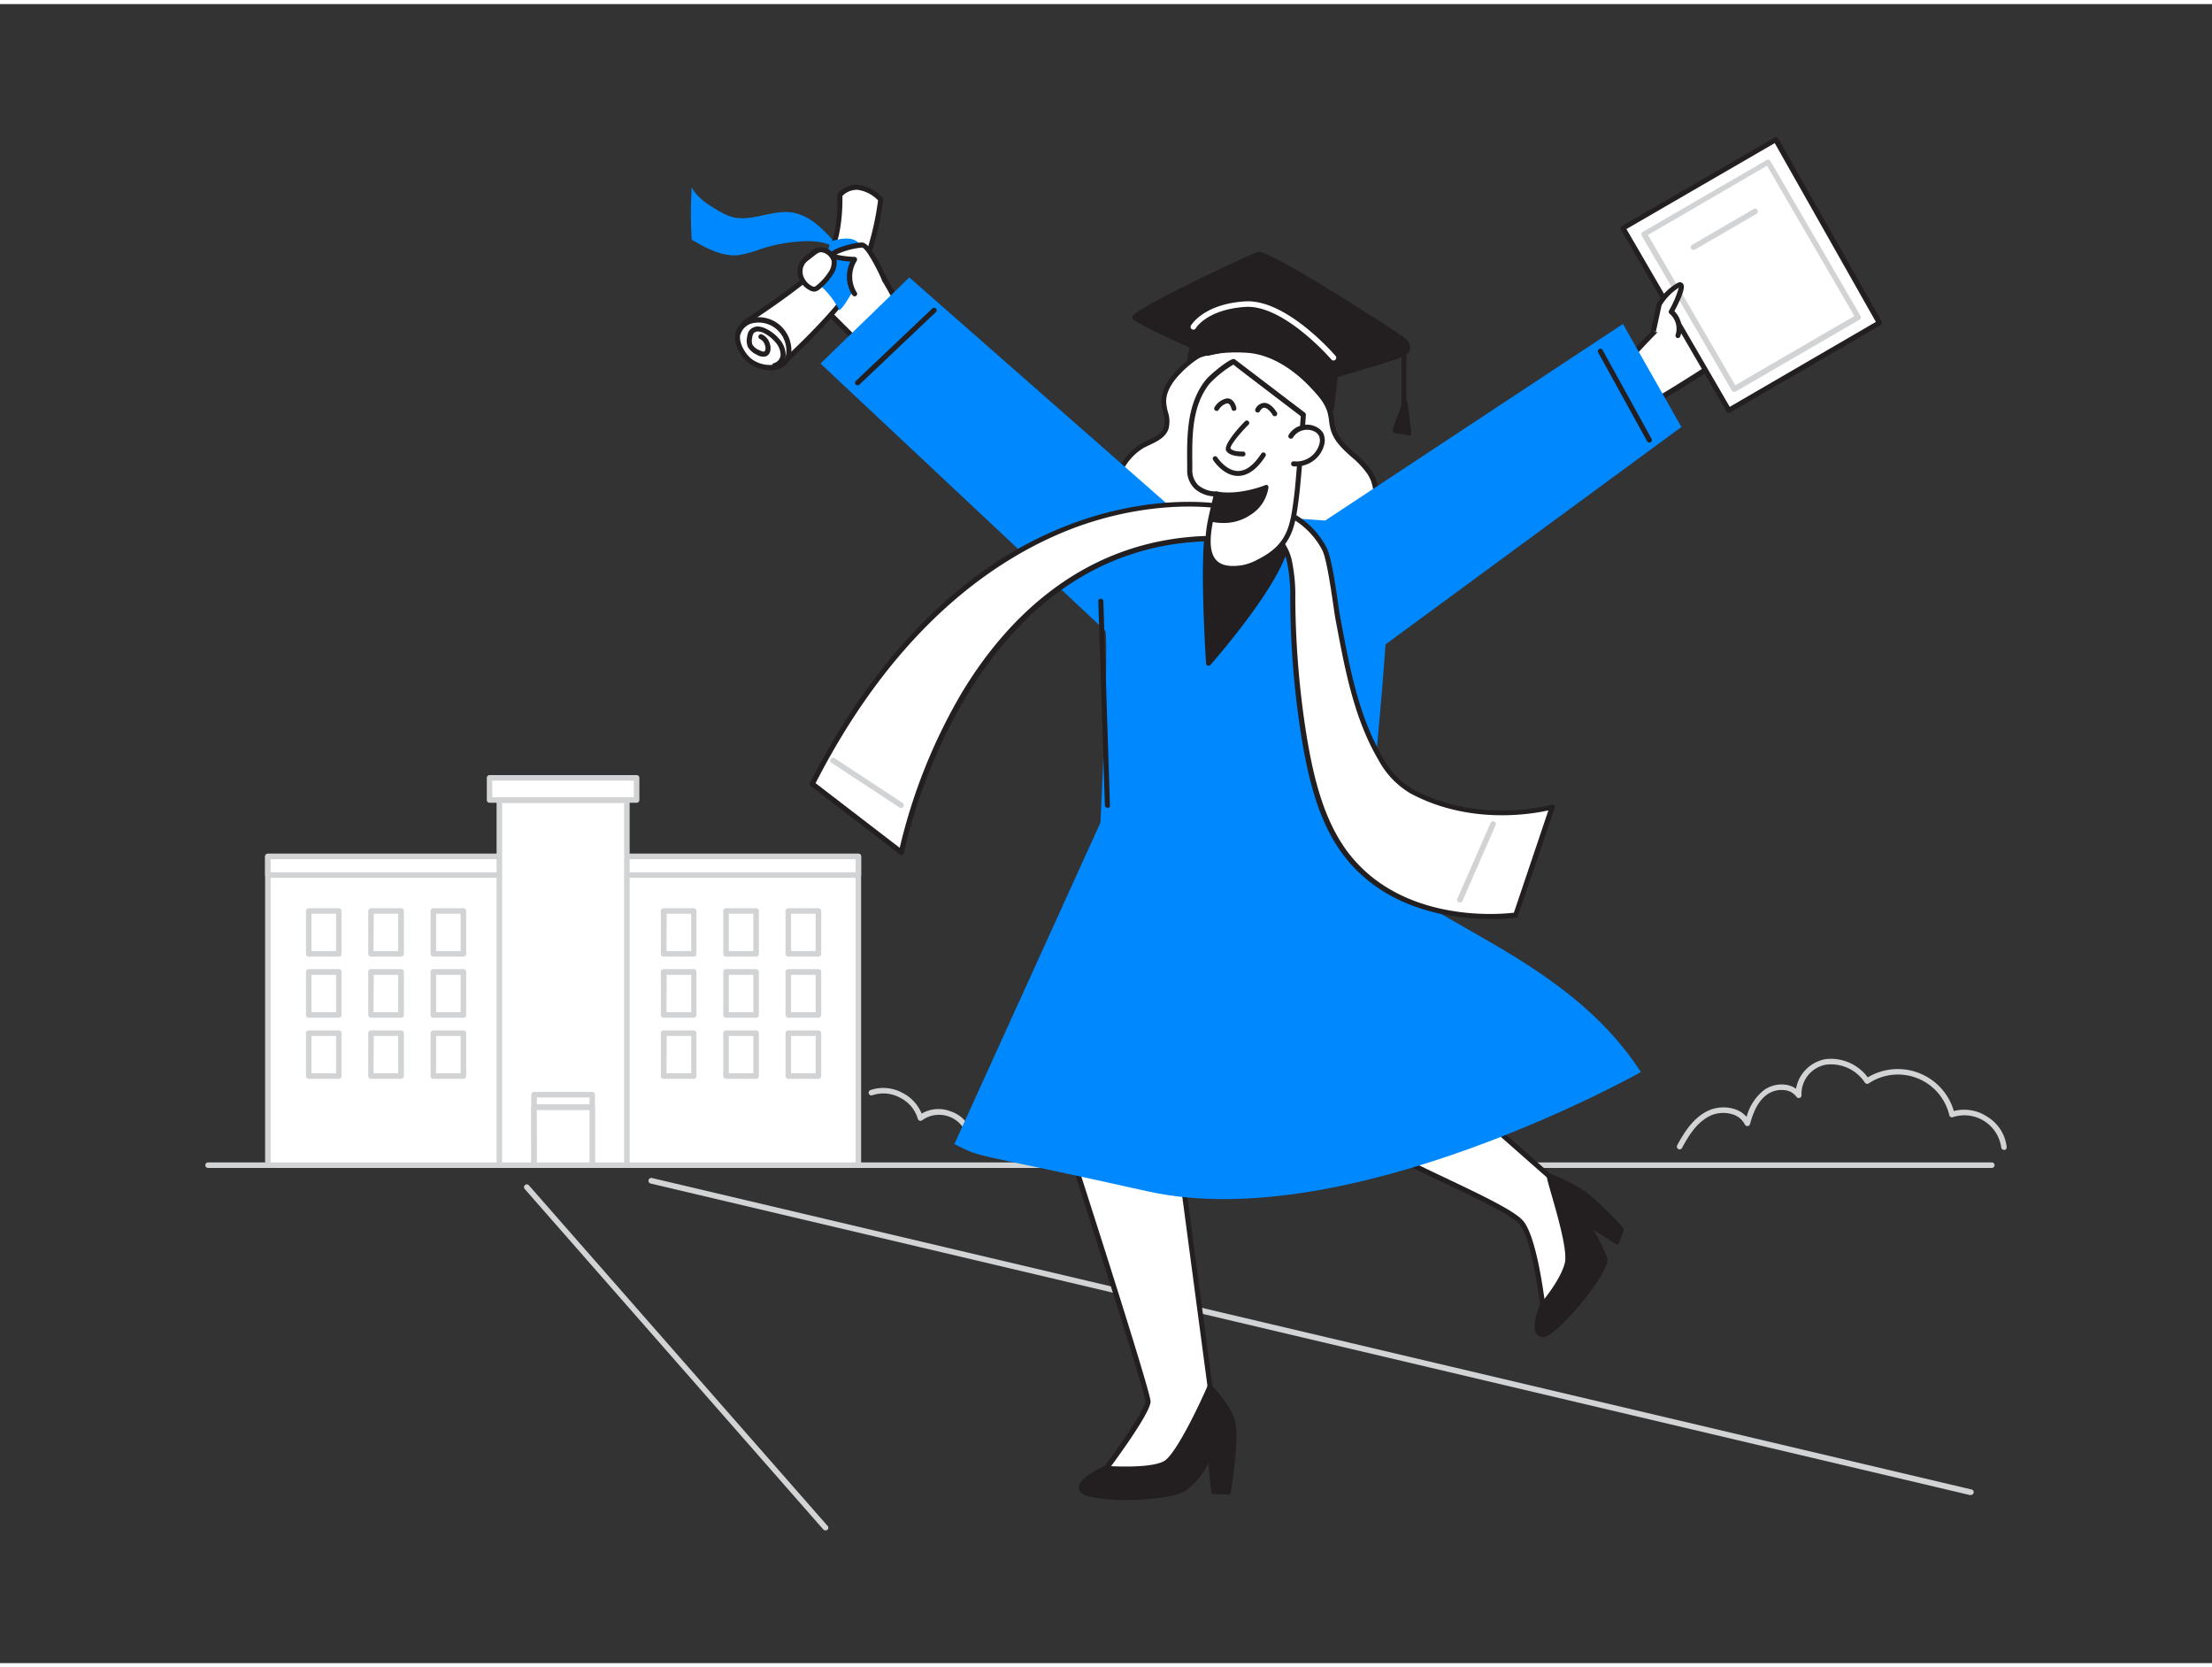 <svg xmlns="http://www.w3.org/2000/svg" viewBox="0 0 400 300" width="406" height="306" class="illustration styles_illustrationTablet__1DWOa"><rect x="0" y="0" width="400" height="300" fill="#333333" stroke="none"/><g id="_97_graduation" data-name="#97_graduation"><path d="M360.18,210.46H37.63a.5.5,0,0,1-.5-.5.5.5,0,0,1,.5-.5H360.18a.5.5,0,0,1,.5.5A.51.51,0,0,1,360.18,210.46Z" fill="#d1d3d4"></path><rect x="48.44" y="154.14" width="106.78" height="55.82" fill="#fff"></rect><path d="M155.22,210.46H48.44a.5.5,0,0,1-.5-.5V154.14a.5.5,0,0,1,.5-.5H155.22a.5.5,0,0,1,.5.5V210A.5.5,0,0,1,155.22,210.46Zm-106.28-1H154.72V154.64H48.94Z" fill="#d1d3d4"></path><rect x="48.44" y="154.14" width="106.78" height="3.38" fill="#fff"></rect><path d="M155.22,158H48.44a.5.5,0,0,1-.5-.5v-3.37a.5.5,0,0,1,.5-.5H155.22a.5.5,0,0,1,.5.5v3.37A.5.5,0,0,1,155.22,158ZM48.94,157H154.72v-2.37H48.94Z" fill="#d1d3d4"></path><rect x="90.3" y="143.93" width="23.07" height="66.03" fill="#fff"></rect><path d="M113.36,210.46H90.3a.5.5,0,0,1-.5-.5v-66a.5.5,0,0,1,.5-.5h23.06a.5.5,0,0,1,.5.5v66A.5.5,0,0,1,113.36,210.46Zm-22.56-1h22.06v-65H90.8Z" fill="#d1d3d4"></path><rect x="88.53" y="139.88" width="26.59" height="4.05" fill="#fff"></rect><path d="M115.12,144.42H88.53a.5.5,0,0,1-.5-.5v-4a.5.5,0,0,1,.5-.5h26.59a.5.5,0,0,1,.5.5v4A.5.5,0,0,1,115.12,144.42Zm-26.09-1h25.59v-3H89Z" fill="#d1d3d4"></path><rect x="96.57" y="197.21" width="10.51" height="12.74" fill="#fff"></rect><path d="M107.09,210.46H96.57a.51.51,0,0,1-.5-.5V197.21a.51.51,0,0,1,.5-.5h10.52a.51.51,0,0,1,.5.5V210A.51.51,0,0,1,107.09,210.46Zm-10-1h9.52V197.71H97.07Z" fill="#d1d3d4"></path><rect x="96.57" y="199.45" width="10.51" height="10.51" fill="#fff"></rect><path d="M107.09,210.46H96.57a.51.51,0,0,1-.5-.5V199.45a.5.5,0,0,1,.5-.5h10.52a.5.5,0,0,1,.5.5V210A.51.51,0,0,1,107.09,210.46Zm-10-1h9.52V200H97.07Z" fill="#d1d3d4"></path><rect x="55.83" y="163.99" width="5.44" height="7.75" fill="#fff"></rect><path d="M61.27,172.24H55.83a.5.5,0,0,1-.5-.5V164a.5.5,0,0,1,.5-.5h5.44a.5.5,0,0,1,.5.5v7.75A.5.5,0,0,1,61.27,172.24Zm-4.94-1h4.44v-6.75H56.33Z" fill="#d1d3d4"></path><rect x="67.09" y="163.99" width="5.44" height="7.75" fill="#fff"></rect><path d="M72.54,172.24H67.09a.51.51,0,0,1-.5-.5V164a.5.5,0,0,1,.5-.5h5.45a.5.5,0,0,1,.5.5v7.75A.51.51,0,0,1,72.54,172.24Zm-5-1H72v-6.75H67.59Z" fill="#d1d3d4"></path><rect x="78.36" y="163.99" width="5.44" height="7.75" fill="#fff"></rect><path d="M83.8,172.24H78.36a.5.5,0,0,1-.5-.5V164a.5.5,0,0,1,.5-.5H83.8a.5.5,0,0,1,.5.5v7.75A.5.5,0,0,1,83.8,172.24Zm-4.94-1H83.3v-6.75H78.86Z" fill="#d1d3d4"></path><rect x="55.83" y="175.04" width="5.44" height="7.75" fill="#fff"></rect><path d="M61.27,183.29H55.83a.5.5,0,0,1-.5-.5V175a.5.5,0,0,1,.5-.5h5.44a.5.5,0,0,1,.5.5v7.75A.5.5,0,0,1,61.27,183.29Zm-4.94-1h4.44v-6.75H56.33Z" fill="#d1d3d4"></path><rect x="67.09" y="175.04" width="5.44" height="7.75" fill="#fff"></rect><path d="M72.54,183.29H67.09a.51.51,0,0,1-.5-.5V175a.5.5,0,0,1,.5-.5h5.45a.5.5,0,0,1,.5.5v7.75A.51.51,0,0,1,72.54,183.29Zm-5-1H72v-6.75H67.59Z" fill="#d1d3d4"></path><rect x="78.36" y="175.04" width="5.44" height="7.75" fill="#fff"></rect><path d="M83.8,183.29H78.36a.5.5,0,0,1-.5-.5V175a.5.5,0,0,1,.5-.5H83.8a.5.5,0,0,1,.5.5v7.75A.5.5,0,0,1,83.8,183.29Zm-4.94-1H83.3v-6.75H78.86Z" fill="#d1d3d4"></path><rect x="55.83" y="186.09" width="5.44" height="7.75" fill="#fff"></rect><path d="M61.27,194.34H55.83a.5.5,0,0,1-.5-.5v-7.75a.5.5,0,0,1,.5-.5h5.44a.5.5,0,0,1,.5.5v7.75A.5.5,0,0,1,61.27,194.34Zm-4.94-1h4.44v-6.75H56.33Z" fill="#d1d3d4"></path><rect x="67.09" y="186.09" width="5.44" height="7.75" fill="#fff"></rect><path d="M72.54,194.34H67.09a.51.51,0,0,1-.5-.5v-7.75a.5.5,0,0,1,.5-.5h5.45a.5.5,0,0,1,.5.5v7.75A.51.51,0,0,1,72.54,194.34Zm-5-1H72v-6.75H67.59Z" fill="#d1d3d4"></path><rect x="78.36" y="186.09" width="5.44" height="7.75" fill="#fff"></rect><path d="M83.8,194.34H78.36a.5.5,0,0,1-.5-.5v-7.75a.5.5,0,0,1,.5-.5H83.8a.5.5,0,0,1,.5.5v7.75A.5.5,0,0,1,83.8,194.34Zm-4.94-1H83.3v-6.75H78.86Z" fill="#d1d3d4"></path><rect x="120.03" y="163.99" width="5.44" height="7.75" fill="#fff"></rect><path d="M125.47,172.24H120a.5.5,0,0,1-.5-.5V164a.5.5,0,0,1,.5-.5h5.44a.5.5,0,0,1,.5.5v7.75A.5.5,0,0,1,125.47,172.24Zm-4.94-1H125v-6.75h-4.44Z" fill="#d1d3d4"></path><rect x="131.29" y="163.99" width="5.44" height="7.75" fill="#fff"></rect><path d="M136.73,172.24h-5.44a.5.5,0,0,1-.5-.5V164a.5.5,0,0,1,.5-.5h5.44a.5.5,0,0,1,.5.5v7.75A.5.5,0,0,1,136.73,172.24Zm-4.94-1h4.44v-6.75h-4.44Z" fill="#d1d3d4"></path><rect x="142.55" y="163.99" width="5.44" height="7.75" fill="#fff"></rect><path d="M148,172.24h-5.45a.51.51,0,0,1-.5-.5V164a.5.5,0,0,1,.5-.5H148a.5.5,0,0,1,.5.5v7.75A.51.51,0,0,1,148,172.24Zm-4.95-1h4.45v-6.75h-4.45Z" fill="#d1d3d4"></path><rect x="120.03" y="175.04" width="5.44" height="7.75" fill="#fff"></rect><path d="M125.47,183.29H120a.5.5,0,0,1-.5-.5V175a.5.5,0,0,1,.5-.5h5.44a.5.5,0,0,1,.5.5v7.75A.5.5,0,0,1,125.47,183.29Zm-4.94-1H125v-6.75h-4.44Z" fill="#d1d3d4"></path><rect x="131.29" y="175.04" width="5.44" height="7.75" fill="#fff"></rect><path d="M136.73,183.29h-5.44a.5.5,0,0,1-.5-.5V175a.5.5,0,0,1,.5-.5h5.44a.5.5,0,0,1,.5.5v7.75A.5.5,0,0,1,136.73,183.29Zm-4.94-1h4.44v-6.75h-4.44Z" fill="#d1d3d4"></path><rect x="142.55" y="175.04" width="5.44" height="7.75" fill="#fff"></rect><path d="M148,183.29h-5.45a.51.51,0,0,1-.5-.5V175a.5.5,0,0,1,.5-.5H148a.5.5,0,0,1,.5.5v7.75A.51.51,0,0,1,148,183.29Zm-4.95-1h4.45v-6.75h-4.45Z" fill="#d1d3d4"></path><rect x="120.03" y="186.09" width="5.44" height="7.75" fill="#fff"></rect><path d="M125.47,194.34H120a.5.5,0,0,1-.5-.5v-7.75a.5.5,0,0,1,.5-.5h5.44a.5.5,0,0,1,.5.5v7.75A.5.5,0,0,1,125.47,194.34Zm-4.94-1H125v-6.75h-4.44Z" fill="#d1d3d4"></path><rect x="131.29" y="186.09" width="5.44" height="7.75" fill="#fff"></rect><path d="M136.73,194.34h-5.44a.5.5,0,0,1-.5-.5v-7.75a.5.5,0,0,1,.5-.5h5.44a.5.5,0,0,1,.5.5v7.75A.5.5,0,0,1,136.73,194.34Zm-4.94-1h4.44v-6.75h-4.44Z" fill="#d1d3d4"></path><rect x="142.55" y="186.09" width="5.44" height="7.75" fill="#fff"></rect><path d="M148,194.34h-5.45a.51.51,0,0,1-.5-.5v-7.75a.5.5,0,0,1,.5-.5H148a.5.5,0,0,1,.5.5v7.75A.51.51,0,0,1,148,194.34Zm-4.95-1h4.45v-6.75h-4.45Z" fill="#d1d3d4"></path><path d="M175.36,205.16a.49.49,0,0,1-.49-.42,5.23,5.23,0,0,0-8.09-2.92.5.5,0,0,1-.47.1.52.52,0,0,1-.34-.34,6.18,6.18,0,0,0-3.21-3.82,6.25,6.25,0,0,0-5-.45.5.5,0,1,1-.34-.94,7.21,7.21,0,0,1,5.77.51,7.32,7.32,0,0,1,3.48,3.75,6,6,0,0,1,5.22-.41,5.79,5.79,0,0,1,3.92,4.36.51.51,0,0,1-.41.58Z" fill="#d1d3d4"></path><path d="M362.37,207.18a.5.5,0,0,1-.49-.46,6.73,6.73,0,0,0-8.71-5.46.49.49,0,0,1-.41,0,.54.54,0,0,1-.26-.33,9.54,9.54,0,0,0-14.58-5.76.51.51,0,0,1-.69-.14,7.32,7.32,0,0,0-6.92-3.26,5.37,5.37,0,0,0-4.54,5.5.5.5,0,0,1-.91.33,3,3,0,0,0-2-1.19,4.54,4.54,0,0,0-3.28.75c-1.42,1-2.41,2.71-3.12,5.36a.51.51,0,0,1-.44.37.52.52,0,0,1-.5-.29,3.59,3.59,0,0,0-2.15-1.81,5.62,5.62,0,0,0-4.2.28c-2.29,1.14-3.76,3.45-5,5.76a.5.5,0,0,1-.68.21.51.51,0,0,1-.2-.68c1.33-2.46,2.91-4.92,5.45-6.18a6.64,6.64,0,0,1,5-.34,4.77,4.77,0,0,1,2.1,1.38,9.12,9.12,0,0,1,3.2-4.88,5.5,5.5,0,0,1,4-.91,4.27,4.27,0,0,1,1.74.71,6.57,6.57,0,0,1,5.36-5.36,8.29,8.29,0,0,1,7.61,3.3,10.56,10.56,0,0,1,15.57,6.09,7.47,7.47,0,0,1,6,1,7.36,7.36,0,0,1,3.55,5.51.5.5,0,0,1-.46.54Z" fill="#d1d3d4"></path><path d="M149.26,276a.52.52,0,0,1-.38-.17l-54-61.57a.5.5,0,0,1,.76-.66l54,61.57a.49.49,0,0,1,0,.7A.48.48,0,0,1,149.26,276Z" fill="#d1d3d4"></path><path d="M356.35,269.61h-.12L117.66,213.28a.5.5,0,1,1,.23-1l238.57,56.31a.5.5,0,0,1-.11,1Z" fill="#d1d3d4"></path><path d="M294.28,64.52s8.91-10.23,13-11.93,9,6.09,8.53,7.87-17.58,11.93-17.58,11.93Z" fill="#fff"></path><path d="M298.25,72.85l-.12,0a.42.42,0,0,1-.28-.24l-4-7.86a.47.47,0,0,1,.06-.51c.37-.42,9-10.33,13.2-12,1.56-.65,3.34-.17,5.15,1.4,2.29,2,4.35,5.57,4,7-.45,1.81-13.73,9.81-17.78,12.21A.51.51,0,0,1,298.25,72.85Zm-3.42-8.26,3.61,7.16c8.12-4.84,16.59-10.36,16.95-11.41.2-.8-1.36-4.06-3.71-6.08-1.07-.92-2.66-1.89-4.2-1.25C303.85,54.51,296.17,63.07,294.83,64.59Z" fill="#231f20"></path><path d="M151,43.1c-2.16-2.39-4.57-4.92-7.75-5.41-3.68-.56-7.47,1.81-11,.77a11.72,11.72,0,0,1-2.71-1.32c-1.72-1-3.5-2.2-4.46-4a78.73,78.73,0,0,0,0,9.47c2.61,1.51,5.44,3.08,8.45,2.79a19.47,19.47,0,0,0,4-1.1,29.07,29.07,0,0,1,7.94-1.42c2.6-.1,5.61.37,7,2.6a2.82,2.82,0,0,0,.33-1.33" fill="#0088ff"></path><path d="M148.37,54.35l8.31,8.26s7.47-5.54,7.39-5.55-4.58-8.31-6.36-10.91-9.54-1.1-10.25,1S148.37,54.35,148.37,54.35Z" fill="#fff"></path><path d="M156.68,63.07a.42.42,0,0,1-.32-.13l-8.31-8.27a.42.42,0,0,1-.11-.18c-.07-.21-1.67-5.18-.91-7.44.45-1.37,2.88-2.29,5.08-2.61,1.07-.15,4.64-.48,6,1.45s3.7,6.2,5.18,8.84c.56,1,1.05,1.87,1.16,2a.38.38,0,0,1,.09.18c.09.36.09.36-7.56,6A.46.46,0,0,1,156.68,63.07Zm-7.91-9L156.72,62c2.44-1.81,5.78-4.29,6.76-5-.2-.34-.51-.89-1-1.78-1.48-2.63-3.94-7-5.14-8.77-.68-1-2.68-1.4-5.09-1.06-2.17.31-4.08,1.18-4.35,2C147.36,48.94,148.32,52.66,148.77,54.1Z" fill="#231f20"></path><path d="M232.56,193.53s2.67,5.19,12.78,11.12,27,12.53,29.74,15.65,4.12,16.87,4.12,16.87,6.37-6.1,6.54-8.48-3.49-14.91-3.49-14.91l-36.78-32.43Z" fill="#fff"></path><path d="M279.2,237.63a.45.45,0,0,1-.16,0,.47.47,0,0,1-.3-.38c0-.14-1.44-13.65-4-16.63-1.45-1.67-7.61-4.6-14.12-7.69-5.18-2.46-11.05-5.25-15.5-7.86-10.11-5.92-12.85-11.08-13-11.3a.46.46,0,0,1,.1-.54L245.15,181a.46.46,0,0,1,.62,0l36.78,32.44a.41.41,0,0,1,.14.21c.15.52,3.69,12.64,3.51,15.07s-6,8.14-6.69,8.78A.46.46,0,0,1,279.2,237.63Zm-46.06-44c.73,1.16,3.92,5.65,12.43,10.63,4.42,2.59,10.27,5.37,15.43,7.82,6.89,3.27,12.85,6.1,14.42,7.93,2.37,2.74,3.75,13,4.13,16.19,2-2,5.62-5.93,5.74-7.53.13-1.86-2.4-11.06-3.44-14.62L245.48,182Z" fill="#231f20"></path><path d="M280.17,211.94c-.22.56,4.05,12.5,3.23,15.81s-4.43,7.48-4.43,7.48-2.18,4.76-.2,5.39,12.06-11.53,11.44-13.77-3.57-6.69-3.57-6.69l5.73,3.66.83-2.19s-4.64-5.22-7.47-7A28.89,28.89,0,0,0,280.17,211.94Z" fill="#231f20"></path><path d="M278.93,241.09a.84.84,0,0,1-.29-.05,1.47,1.47,0,0,1-.94-.85c-.71-1.6.7-4.79.86-5.14a.41.41,0,0,1,.07-.11s3.55-4.13,4.34-7.3c.53-2.15-1.3-8.49-2.39-12.28-.84-2.9-.93-3.3-.83-3.58a.45.45,0,0,1,.55-.26,28.56,28.56,0,0,1,5.66,2.73c2.85,1.8,7.38,6.87,7.57,7.08a.44.44,0,0,1,.08.45l-.83,2.2a.44.44,0,0,1-.65.21l-4.06-2.59a25.94,25.94,0,0,1,2.57,5.14c.55,2-5.07,9-8.2,12C280.44,240.69,279.47,241.09,278.93,241.09Zm.41-5.62c-.41.92-1.29,3.33-.84,4.36a.63.63,0,0,0,.4.37c.16.06,1-.22,2.93-2.08,3.83-3.69,8.29-9.94,8-11.15-.6-2.14-3.49-6.52-3.52-6.57a.44.44,0,0,1,.61-.61l5.27,3.37.54-1.44c-.87-1-4.76-5.18-7.2-6.72a28.57,28.57,0,0,0-4.77-2.38c.16.61.43,1.56.7,2.5,1.19,4.12,3,10.35,2.4,12.74C283,231.07,279.77,235,279.34,235.47Z" fill="#231f20"></path><path d="M191.18,200s16.43,50.75,16.43,52.72-8.21,13-8.21,13,10,.79,13.13-2.16,6.49-12,6.49-12l-8.26-62.16Z" fill="#fff"></path><path d="M202.33,266.25c-1.64,0-2.83-.09-3-.1a.47.47,0,0,1-.38-.27.45.45,0,0,1,.05-.46c3.14-4.21,8.12-11.39,8.12-12.71,0-1.52-9.83-32.27-16.4-52.58a.45.45,0,0,1,.22-.54L210.54,189a.48.48,0,0,1,.42,0,.45.45,0,0,1,.25.35l8.26,62.16a.42.42,0,0,1,0,.22c-.13.37-3.41,9.18-6.6,12.17C210.67,265.89,205.6,266.25,202.33,266.25Zm-2.06-1c2.43.11,9.49.21,11.94-2.09,2.86-2.67,5.95-10.7,6.34-11.72l-8.16-61.38-18.66,10.12c2.16,6.66,16.33,50.56,16.33,52.5S202.35,262.46,200.27,265.28Z" fill="#231f20"></path><path d="M218.82,250s-5.34,12.27-8.06,13.79-10.67.93-10.67.93-5.37,2.22-4.38,4,15.34,1.87,18.59-.39a13.63,13.63,0,0,0,4.52-6.3l.69,6.89,2.65.09s1.68-9.83.79-12.78S218.82,250,218.82,250Z" fill="#231f20"></path><path d="M203.7,270.5a31.1,31.1,0,0,1-6.43-.55c-1.09-.25-1.71-.57-2-1a1.37,1.37,0,0,1-.08-1.17c.59-1.7,4.26-3.27,4.68-3.44a.36.36,0,0,1,.2,0c.08,0,7.84.57,10.42-.87,2.13-1.19,6.41-10.21,7.87-13.59a.46.46,0,0,1,.33-.26.44.44,0,0,1,.39.13c.14.13,3.34,3.38,4.24,6.4s-.7,12.58-.77,13a.44.44,0,0,1-.45.36l-2.66-.09a.44.44,0,0,1-.42-.4l-.52-5.15a13.07,13.07,0,0,1-4,4.88C212.78,269.94,208,270.5,203.7,270.5Zm-3.54-5.3c-1.44.61-3.75,1.89-4.09,2.88a.54.54,0,0,0,0,.45s.18.28,1.38.56c3.94.92,14,.7,16.57-1.11a13.26,13.26,0,0,0,4.36-6.06.44.44,0,0,1,.86.09l.65,6.5,1.88.07c.29-1.83,1.49-9.71.74-12.2a17.17,17.17,0,0,0-3.58-5.57c-1.13,2.55-5.48,12-8,13.4C208.3,265.7,201.16,265.26,200.16,265.2Z" fill="#231f20"></path><path d="M248.34,86.07a11.12,11.12,0,0,1-.94,9.17,24.47,24.47,0,0,1-13.26,11,28.94,28.94,0,0,1-12.91,1.48A24.6,24.6,0,0,1,206.29,100a17,17,0,0,1-4.72-10.31c-.19-3.86,1.63-7.92,5-9.78,1.61-.88,3.69-1.45,4.29-3.19.5-1.46-.35-3-.44-4.57-.12-2.1,1.18-4,2.65-5.55,3.42-3.57,7.24-5.37,12.35-4.68,4.67.62,8.65,3.72,11.8,7.06,1.39,1.47,2.83,3,3.32,5,.24,1,.23,2,.5,2.9.93,3.36,4.74,5,6.62,7.93A7.89,7.89,0,0,1,248.34,86.07Z" fill="#fff"></path><path d="M224.41,108.39a24.73,24.73,0,0,1-3.24-.2A25.17,25.17,0,0,1,206,100.26a17.45,17.45,0,0,1-4.85-10.6,11.09,11.09,0,0,1,5.25-10.2c.37-.2.75-.38,1.14-.57,1.31-.62,2.53-1.2,2.94-2.36a4.74,4.74,0,0,0-.16-2.64,10.27,10.27,0,0,1-.3-1.76c-.11-1.88.82-3.87,2.77-5.9,3.78-3.94,7.84-5.47,12.74-4.82,4.06.55,8,2.9,12.08,7.21,1.28,1.36,2.89,3.06,3.42,5.18a12.36,12.36,0,0,1,.24,1.44,10.66,10.66,0,0,0,.26,1.45c.51,1.84,2,3.15,3.5,4.53a16.42,16.42,0,0,1,3.06,3.28,8.81,8.81,0,0,1,.72,1.4h0a11.56,11.56,0,0,1-1,9.56,24.75,24.75,0,0,1-13.51,11.24A31,31,0,0,1,224.41,108.39Zm-1.1-46.21c-3.72,0-6.84,1.49-9.9,4.68-1.77,1.84-2.62,3.6-2.52,5.22a9.61,9.61,0,0,0,.28,1.6,5.42,5.42,0,0,1,.13,3.14c-.53,1.53-2,2.23-3.4,2.9-.38.18-.75.35-1.1.54A10.1,10.1,0,0,0,202,89.61a16.53,16.53,0,0,0,4.6,10,24.28,24.28,0,0,0,14.66,7.63A28.57,28.57,0,0,0,234,105.83,24.19,24.19,0,0,0,247,95a10.61,10.61,0,0,0,.92-8.78,7.74,7.74,0,0,0-.64-1.25,15.94,15.94,0,0,0-2.9-3.09c-1.57-1.41-3.19-2.87-3.77-5a10,10,0,0,1-.28-1.59A11.18,11.18,0,0,0,240.1,74c-.47-1.89-1.92-3.42-3.2-4.78-3.91-4.14-7.68-6.41-11.53-6.92A14.76,14.76,0,0,0,223.31,62.18Z" fill="#231f20"></path><path d="M239.64,93.39l53.84-35.55,10.57,18.63-53.51,39.32s-.57,9.55-3,33.72c-1.45,14.52,33,18.51,49.18,43.61,0,0-52.75,29.71-89.21,21.56-32.76-7.32-29.4-5.77-34.93-8.53L199,148s1.5-30.92.9-34.65L148.37,65l16.06-15.57L212.32,91.5Z" fill="#0088ff"></path><path d="M218.54,119.2s-1.4-21.31.17-25.31a9,9,0,0,1,1.77-3.07,9.16,9.16,0,0,1,4.07-2c1.76-.51,3.71-.94,5.39-.18a5.48,5.48,0,0,1,2.88,4,13.44,13.44,0,0,1-.2,5.09C231.3,104.73,218.54,119.2,218.54,119.2Z" fill="#231f20"></path><path d="M218.54,119.64l-.14,0a.44.44,0,0,1-.3-.39c-.06-.87-1.39-21.45.2-25.5a7.44,7.44,0,0,1,6.13-5.36c1.91-.55,3.92-1,5.69-.17a5.9,5.9,0,0,1,3.13,4.31,13.67,13.67,0,0,1-.2,5.26c-1.32,7.08-13.66,21.13-14.18,21.72A.44.44,0,0,1,218.54,119.64Zm9.34-31a11.65,11.65,0,0,0-3.21.58,6.57,6.57,0,0,0-5.55,4.83c-1.32,3.36-.47,19.67-.21,24,2.69-3.14,12.17-14.59,13.27-20.48a13.17,13.17,0,0,0,.21-4.92A5,5,0,0,0,229.75,89,4.43,4.43,0,0,0,227.88,88.64Z" fill="#231f20"></path><path d="M233.21,101a29.68,29.68,0,0,1,.57,6.42,164.87,164.87,0,0,0,1.72,23.18c1.17,7.7,2.86,16.25,7.55,22.67,10.66,14.59,31,11.44,31,11.44l6.67-19.55s-13.11,3.82-25.51-2.86a15.19,15.19,0,0,1-5.55-5.89c-4.47-7.57-6.13-16.84-7.73-25.37-.4-2.13-1.37-10.52-2.45-12.6a14.59,14.59,0,0,0-11.09-7.7.43.43,0,0,0-.32.05.41.41,0,0,0-.13.32l-.35,3.06A9.23,9.23,0,0,1,233.21,101Z" fill="#fff"></path><path d="M269.48,165.44c-6.73,0-19.22-1.54-26.8-11.9-4.62-6.32-6.4-14.73-7.63-22.87a164.18,164.18,0,0,1-1.73-23.24,29.42,29.42,0,0,0-.55-6.33h0a8.78,8.78,0,0,0-5.37-6.51.48.48,0,0,1-.27-.48l.35-3a.91.91,0,0,1,.31-.63.86.86,0,0,1,.65-.14,14.93,14.93,0,0,1,11.44,7.94c.85,1.62,1.6,6.76,2.1,10.15.16,1.12.3,2.05.4,2.58l.13.69c1.59,8.47,3.23,17.23,7.55,24.53a14.4,14.4,0,0,0,5.37,5.72c12.09,6.51,25,2.86,25.16,2.82a.44.44,0,0,1,.46.13.44.44,0,0,1,.1.46l-6.67,19.55a.46.46,0,0,1-.36.3A33.54,33.54,0,0,1,269.48,165.44Zm-35.82-64.55a30.23,30.23,0,0,1,.57,6.53A164.09,164.09,0,0,0,236,130.54c1.22,8,3,16.3,7.47,22.46,9.72,13.3,27.85,11.6,30.29,11.3L280,145.8c-3.1.7-14.39,2.63-25-3.1a15.57,15.57,0,0,1-5.72-6c-4.4-7.44-6.06-16.28-7.66-24.83l-.13-.69c-.1-.54-.24-1.48-.4-2.61-.46-3.14-1.23-8.38-2-9.87a14.25,14.25,0,0,0-10.68-7.45l-.31,2.69a9.61,9.61,0,0,1,5.58,7Z" fill="#231f20"></path><path d="M220.48,90.82s-44-8-73.58,50.2L163,153.4s11-57.22,57.46-56.74Z" fill="#fff"></path><path d="M163,153.86a.42.42,0,0,1-.28-.1l-16.12-12.37a.45.45,0,0,1-.13-.57c8.47-16.66,23.69-38.37,48.13-47.14,14.65-5.26,25.83-3.33,25.94-3.31a.46.46,0,0,1,.38.45v5.84a.45.45,0,0,1-.14.32.4.4,0,0,1-.32.13h-.57c-45.11,0-56.33,55.81-56.44,56.38a.47.47,0,0,1-.29.34A.41.41,0,0,1,163,153.86Zm-15.54-13,15.24,11.71a100.59,100.59,0,0,1,11.2-28c7.81-13,22.1-28.42,46-28.42H220v-5c-2-.27-12.21-1.31-25.14,3.34C181.61,99.33,162.64,111.25,147.48,140.89Z" fill="#231f20"></path><path d="M220,88.58c-1,4.74-4.67,14.79,4.78,13.28a10,10,0,0,0,2.82-1.06c5.7-2.85,6.16-6.21,6.9-12.1.32-2.56,1.2-14.46,1.2-14.46s-12.61-9.59-12.61-9.6c-.07-.22-3.62,2.26-4.72,3.65-3.52,4.45-3.25,10.48-3.21,15.88C215.21,88.75,220,88.58,220,88.58Z" fill="#fff"></path><path d="M223,102.46a4.88,4.88,0,0,1-3.76-1.36c-2.17-2.35-1-7.17-.15-10.69.12-.49.23-1,.33-1.39a5.7,5.7,0,0,1-3.4-1.41,4.6,4.6,0,0,1-1.34-3.44v-.91c-.05-5.12-.1-10.93,3.32-15.25.87-1.1,4.47-4,5.15-3.83a.41.41,0,0,1,.21.1h0l12.6,9.6a.43.43,0,0,1,.18.39c0,.49-.88,12-1.2,14.48-.73,5.91-1.18,9.48-7.14,12.46a10.38,10.38,0,0,1-3,1.1A12.28,12.28,0,0,1,223,102.46Zm-3-14.34a.47.47,0,0,1,.45.55c-.12.58-.28,1.24-.45,2-.81,3.32-1.91,7.87-.07,9.86.9,1,2.51,1.29,4.77.92a9.37,9.37,0,0,0,2.7-1c5.52-2.76,5.92-6,6.65-11.75.29-2.31,1.05-12.47,1.17-14.18-8.71-6.64-11.37-8.66-12.19-9.33a20.49,20.49,0,0,0-4.3,3.45c-3.23,4.07-3.17,9.46-3.12,14.67v.91A3.72,3.72,0,0,0,216.69,87,5,5,0,0,0,220,88.12Z" fill="#231f20"></path><path d="M219.16,93.18a9.15,9.15,0,0,0,6.7-1.12,6.61,6.61,0,0,0,3.08-4.65s-4.64,1.93-8.92,1.17Z" fill="#231f20"></path><path d="M221.22,93.83a10.52,10.52,0,0,1-2.16-.22.44.44,0,0,1-.33-.51l.86-4.6a.43.43,0,0,1,.51-.35c4.1.72,8.63-1.13,8.67-1.15a.44.44,0,0,1,.43,0,.44.44,0,0,1,.18.38,7,7,0,0,1-3.27,5A8.59,8.59,0,0,1,221.22,93.83Zm-1.55-1a8.54,8.54,0,0,0,5.93-1.13,6.69,6.69,0,0,0,2.76-3.61,18.34,18.34,0,0,1-8,1Z" fill="#231f20"></path><path d="M224.52,81.78c-.66,0-2.22-.1-2.78-1s1.86-3.81,3.41-5.35a.44.44,0,0,1,.62,0,.45.45,0,0,1,0,.63c-1.83,1.82-3.35,3.82-3.26,4.28.31.51,1.65.61,2.24.57a.46.46,0,0,1,.47.42.45.45,0,0,1-.42.47Z" fill="#231f20"></path><path d="M223.88,85.32h0c-2.65,0-4.44-2.76-4.51-2.88a.44.44,0,1,1,.74-.48s1.61,2.47,3.77,2.47h0c1.44,0,2.85-1.06,4.21-3.16a.45.45,0,0,1,.61-.13.44.44,0,0,1,.13.62C227.3,84.12,225.64,85.32,223.88,85.32Z" fill="#231f20"></path><path d="M230.52,74.53a.44.44,0,0,1-.38-.22c-.2-.34-.91-1.32-1.53-1.32h0c-.28,0-.56.24-.83.7a.45.45,0,0,1-.77-.45,1.9,1.9,0,0,1,1.6-1.13h0c1.24,0,2.19,1.58,2.3,1.76a.44.44,0,0,1-.16.6A.46.46,0,0,1,230.52,74.53Z" fill="#231f20"></path><path d="M220,73.57a.53.53,0,0,1-.23-.06.45.45,0,0,1-.14-.61,3.39,3.39,0,0,1,2.13-1.58c1.15-.16,1.69,1.06,1.81,1.72a.43.43,0,0,1-.35.51.45.45,0,0,1-.52-.35s-.22-1.06-.83-1a2.55,2.55,0,0,0-1.49,1.17A.43.43,0,0,1,220,73.57Z" fill="#231f20"></path><path d="M200.26,145.33a.46.46,0,0,1-.46-.44L198.61,108a.46.46,0,0,1,.44-.47.46.46,0,0,1,.47.44l1.19,36.94a.46.46,0,0,1-.44.47Z" fill="#231f20"></path><path d="M217.1,55l-2,9.29s3.23-2.06,10.33-1.63c8.85.55,15.27,10.52,15.27,10.52l1.65-13.25S231.3,43.77,217.1,55Z" fill="#231f20"></path><path d="M240.73,73.57a.43.43,0,0,1-.37-.2c-.06-.1-6.41-9.79-14.93-10.32-6.88-.42-10,1.54-10.06,1.56a.46.46,0,0,1-.49,0,.43.43,0,0,1-.18-.46l2-9.28a.54.54,0,0,1,.16-.26c4.1-3.22,8.35-4.53,12.62-3.88,7.92,1.2,13.09,8.6,13.3,8.91a.47.47,0,0,1,.08.3l-1.65,13.26a.44.44,0,0,1-.34.37ZM223.51,62.11q.93,0,2,.06c7.42.46,13.07,7.22,14.95,9.77L241.92,60c-.73-1-5.64-7.35-12.61-8.41-4-.6-8,.61-11.82,3.61l-1.74,8.24A19.77,19.77,0,0,1,223.51,62.11Z" fill="#231f20"></path><path d="M218.46,63.14s-13.11-5.89-13.28-6.45c-.27-.92,20.46-11,22.41-11.44S254,60.53,254.21,61.09s.75,1.3-.38,2.12c-.75.55-16.06,4.93-16.06,4.93L229,60.82Z" fill="#231f20"></path><path d="M237.77,68.58a.48.48,0,0,1-.28-.1l-8.65-7.18-10.29,2.27a.42.42,0,0,1-.27,0c-13.29-6-13.45-6.5-13.52-6.72a.78.78,0,0,1,.07-.45c1-1.66,21.35-11.28,22.67-11.55.36-.08,1.45-.29,14.27,7.62.13.07,12.55,7.77,12.85,8.48l.07.17a1.74,1.74,0,0,1-.6,2.48c-.78.57-13.63,4.26-16.2,5ZM229,60.38a.43.43,0,0,1,.28.11l8.63,7.16c5.83-1.67,15.06-4.39,15.71-4.8s.55-.87.31-1.39l0-.13c-1.36-1.27-24.05-15.64-26.15-15.64h0C226,46,208.1,54.74,205.8,56.62c1.48.92,8.31,4.08,12.71,6.06l10.35-2.29Z" fill="#231f20"></path><path d="M151.87,34.5s.43,8.39-2.92,12.22-14.31,10.91-14.31,10.91L141.5,65s12-10.73,14.54-17a51.34,51.34,0,0,0,3.22-12.64S155.39,31,151.87,34.5Z" fill="#fff"></path><path d="M141.5,65.42a.46.46,0,0,1-.34-.15l-6.85-7.33a.45.45,0,0,1-.12-.37.48.48,0,0,1,.21-.33c.1-.07,10.94-7.08,14.21-10.82s2.81-11.82,2.8-11.9a.52.52,0,0,1,.14-.35,4.53,4.53,0,0,1,3.47-1.5A7.28,7.28,0,0,1,159.6,35a.44.44,0,0,1,.12.35,53.21,53.21,0,0,1-3.25,12.76c-2.58,6.29-14.17,16.72-14.67,17.16A.42.42,0,0,1,141.5,65.42Zm-6.15-7.71,6.17,6.61c1.95-1.78,11.84-11,14.1-16.52a51.91,51.91,0,0,0,3.16-12.31A6.3,6.3,0,0,0,155,33.58a3.76,3.76,0,0,0-2.66,1.1c0,1.37.13,8.71-3,12.34C146.29,50.45,137.49,56.31,135.35,57.71Z" fill="#231f20"></path><path d="M151.81,55.38s-2.62-5.24-6.2-5.78c0,0,4.14-3.12,4.51-6.66,5.76-1.87,6.16,1.46,6.16,4C156.28,46.92,154,53.37,151.81,55.38Z" fill="#0088ff"></path><path d="M133.43,59.63c-.39,1.65.86,3.74,2,4.75,2,1.77,6.88,2.36,7.2-1.39a5.6,5.6,0,0,0-2.48-5c-2.15-1.42-5.56-1.34-6.63,1.3A3.58,3.58,0,0,0,133.43,59.63Z" fill="#fff"></path><path d="M139.36,66.22a6.83,6.83,0,0,1-4.21-1.49c-1.36-1.2-2.59-3.43-2.16-5.21h0a2,2,0,0,1,.13-.41,3.84,3.84,0,0,1,2.49-2.29,6,6,0,0,1,4.81.77A6.09,6.09,0,0,1,143.1,63a3.18,3.18,0,0,1-2,2.88A4.58,4.58,0,0,1,139.36,66.22Zm-5.49-6.49c-.32,1.37.73,3.3,1.88,4.31a5.51,5.51,0,0,0,5,1A2.3,2.3,0,0,0,142.19,63a5.11,5.11,0,0,0-2.27-4.59,5,5,0,0,0-4-.66A3,3,0,0,0,134,59.45l-.09.28Z" fill="#231f20"></path><path d="M140.07,65.82a.46.46,0,0,1-.08-.91,1.64,1.64,0,0,0,1.17-1.57,3.52,3.52,0,0,0-.93-2.18,6.52,6.52,0,0,0-2-1.62,2.61,2.61,0,0,0-1.15-.34h0a1,1,0,0,0-.84.38,1.72,1.72,0,0,0-.19.64,2.31,2.31,0,0,0,0,1.34,2.51,2.51,0,0,0,1.21,1c.61.32.86.3.95.26s.17-.22.2-.36a1.59,1.59,0,0,0-.14-.94,1.65,1.65,0,0,0-.83-.94.46.46,0,0,1-.26-.59.45.45,0,0,1,.58-.27,2.5,2.5,0,0,1,1.36,1.45,2.53,2.53,0,0,1,.18,1.5,1.35,1.35,0,0,1-.71,1,2.09,2.09,0,0,1-1.76-.28A3.42,3.42,0,0,1,135.24,62a3.06,3.06,0,0,1-.12-1.89,2.41,2.41,0,0,1,.32-1,2,2,0,0,1,1.61-.81,3.6,3.6,0,0,1,1.56.45,7.3,7.3,0,0,1,2.32,1.84,4.26,4.26,0,0,1,1.14,2.79,2.5,2.5,0,0,1-1.92,2.45Z" fill="#231f20"></path><path d="M159.93,49.78c-.12-.29-2.7-6.1-4-6.22s-6,1.37-5.36,1.91,4,.68,4,.68a5.88,5.88,0,0,0,0,6.23" fill="#fff"></path><path d="M154.52,52.84a.47.47,0,0,1-.38-.21,6.15,6.15,0,0,1-.36-6.07c-1.13-.08-2.94-.28-3.51-.74a.58.58,0,0,1-.18-.7c.39-1,4.73-2.1,5.87-2,1.72.16,4.37,6.45,4.39,6.51a.46.46,0,0,1-.25.6.47.47,0,0,1-.6-.26c-.59-1.49-2.83-5.87-3.62-5.94a13.79,13.79,0,0,0-4.65,1.27,17.47,17.47,0,0,0,3.31.41.46.46,0,0,1,.39.25.47.47,0,0,1,0,.46,5.38,5.38,0,0,0,0,5.73.45.45,0,0,1-.13.63A.46.46,0,0,1,154.52,52.84Z" fill="#231f20"></path><path d="M146.37,45.61a5.31,5.31,0,0,0-1,.91,3,3,0,0,0-.5,2.68,3.65,3.65,0,0,0,1.75,2.13,1.29,1.29,0,0,0,.85.2,1.44,1.44,0,0,0,.51-.29,10.24,10.24,0,0,0,2.24-2.45,3.46,3.46,0,0,0,.69-2.46,2.68,2.68,0,0,0-1.94-1.87C147.91,44.16,147.15,45,146.37,45.61Z" fill="#fff"></path><path d="M147.26,52a1.88,1.88,0,0,1-.91-.28,4.1,4.1,0,0,1-2-2.4,3.46,3.46,0,0,1,.58-3.09,5.73,5.73,0,0,1,1.13-1h0c.15-.1.29-.22.43-.33a2.75,2.75,0,0,1,2.53-.89,3.09,3.09,0,0,1,2.25,2.22,3.75,3.75,0,0,1-.75,2.8,10.53,10.53,0,0,1-2.33,2.56,1.74,1.74,0,0,1-.7.37Zm-.62-6a5.12,5.12,0,0,0-1,.83,2.53,2.53,0,0,0-.41,2.26,3.21,3.21,0,0,0,1.53,1.86.79.79,0,0,0,.53.15.91.91,0,0,0,.33-.2,9.44,9.44,0,0,0,2.13-2.33,3,3,0,0,0,.63-2.12,2.24,2.24,0,0,0-1.61-1.53c-.56-.17-1,.16-1.7.72-.16.12-.31.25-.47.36Z" fill="#231f20"></path><line x1="168.92" y1="55.38" x2="155.09" y2="68.48" fill="#fff"></line><path d="M155.09,68.94a.47.47,0,0,1-.33-.14.46.46,0,0,1,0-.65l13.83-13.1a.46.46,0,0,1,.65,0,.45.45,0,0,1,0,.64L155.4,68.82A.47.47,0,0,1,155.09,68.94Z" fill="#231f20"></path><path d="M253.87,73.54a.44.44,0,0,1-.44-.44l0-11a.44.44,0,0,1,.44-.44h0a.45.45,0,0,1,.45.44l0,11a.44.44,0,0,1-.44.44Z" fill="#231f20"></path><path d="M254.08,72.1s-2,5-1.79,5,2.49.44,2.49.44Z" fill="#231f20"></path><path d="M254.78,78h-.09c-1-.21-2.18-.42-2.37-.43a.35.35,0,0,1-.37-.16c-.21-.25-.27-.32,1.72-5.43a.43.43,0,0,1,.47-.27.43.43,0,0,1,.38.38l.69,5.43a.45.45,0,0,1-.13.38A.48.48,0,0,1,254.78,78Zm-1.95-1.26c.3.05.75.13,1.43.27l-.39-3.09C253.42,75.07,253,76.14,252.83,76.71Z" fill="#231f20"></path><path d="M233.47,78.09a3.39,3.39,0,0,1,4.61-1.15,2.28,2.28,0,0,1,.83.86,2.59,2.59,0,0,1,.14,1.76,4.72,4.72,0,0,1-5.11,3.53" fill="#fff"></path><path d="M234.52,83.59a4.58,4.58,0,0,1-.64,0,.46.46,0,1,1,.13-.91,4.29,4.29,0,0,0,4.59-3.18,2.16,2.16,0,0,0-.1-1.45,1.9,1.9,0,0,0-.67-.69,3,3,0,0,0-4,1,.45.45,0,0,1-.62.17.46.46,0,0,1-.18-.62,3.77,3.77,0,0,1,2.36-1.73,3.69,3.69,0,0,1,2.89.42,2.83,2.83,0,0,1,1,1,3.09,3.09,0,0,1,.18,2.07A5.2,5.2,0,0,1,234.52,83.59Z" fill="#231f20"></path><path d="M241.14,64.45a.52.52,0,0,1-.38-.17c-.08-.1-8.65-10-15.6-9.52s-8.92,3.84-8.94,3.88a.5.5,0,0,1-.87-.49c.09-.16,2.29-3.89,9.74-4.39s16.06,9.45,16.43,9.87a.5.5,0,0,1-.38.82Z" fill="#fff"></path><polygon points="339.84 57.64 312.63 73.45 293.49 40.52 321.1 24.51 339.84 57.64" fill="#fff"></polygon><path d="M312.63,73.91a.46.46,0,0,1-.4-.23L293.09,40.75a.48.48,0,0,1,0-.35.44.44,0,0,1,.22-.28l27.62-16a.45.45,0,0,1,.34-.05.44.44,0,0,1,.28.22l18.74,33.13a.45.45,0,0,1-.17.61L312.86,73.85A.46.46,0,0,1,312.63,73.91ZM294.11,40.68l18.68,32.15,26.43-15.36L320.93,25.14Z" fill="#231f20"></path><path d="M313.61,70.11l-.13,0a.5.5,0,0,1-.3-.23l-16.3-28a.49.49,0,0,1,.18-.68l22.4-13a.47.47,0,0,1,.38-.05.48.48,0,0,1,.31.23l16.29,28a.51.51,0,0,1-.18.69l-22.4,13A.55.55,0,0,1,313.61,70.11ZM298,41.75l15.79,27.17,21.54-12.51-15.8-27.18Z" fill="#d1d3d4"></path><path d="M306.24,44.46a.5.5,0,0,1-.25-.93l11.13-6.47a.5.5,0,1,1,.51.87L306.49,44.4A.51.51,0,0,1,306.24,44.46Z" fill="#d1d3d4"></path><path d="M299,59.24s.86-4,1-4.83,3.4-4.12,3.94-3.54-1.75,4.81-1.75,4.81a4,4,0,0,1,1.23,4.25" fill="#fff"></path><path d="M303.44,60.39a.27.27,0,0,1-.13,0,.46.46,0,0,1-.31-.57A3.57,3.57,0,0,0,301.93,56a.44.44,0,0,1-.12-.57,18.5,18.5,0,0,0,1.77-4.15,10.14,10.14,0,0,0-3.11,3.18l-1.05,4.84-.9-.2s.87-4,1.05-4.83a9.57,9.57,0,0,1,3.93-3.92.73.73,0,0,1,.8.17c.18.2.74.79-1.52,5a4.44,4.44,0,0,1,1.1,4.47A.47.47,0,0,1,303.44,60.39Z" fill="#231f20"></path><path d="M298.25,79.28a.46.46,0,0,1-.4-.23l-8.82-16a.46.46,0,1,1,.8-.44l8.82,16a.44.44,0,0,1-.18.62A.54.54,0,0,1,298.25,79.28Z" fill="#231f20"></path><path d="M162.94,145.37a.45.45,0,0,1-.27-.08l-12.31-8.09a.5.5,0,0,1-.15-.69.51.51,0,0,1,.7-.15l12.31,8.09a.51.51,0,0,1,.14.7A.52.52,0,0,1,162.94,145.37Z" fill="#d1d3d4"></path><path d="M264,162.43a.52.52,0,0,1-.21,0,.5.5,0,0,1-.25-.66l6-13.7a.51.51,0,0,1,.66-.26.5.5,0,0,1,.26.66l-6,13.71A.49.49,0,0,1,264,162.43Z" fill="#d1d3d4"></path></g></svg>